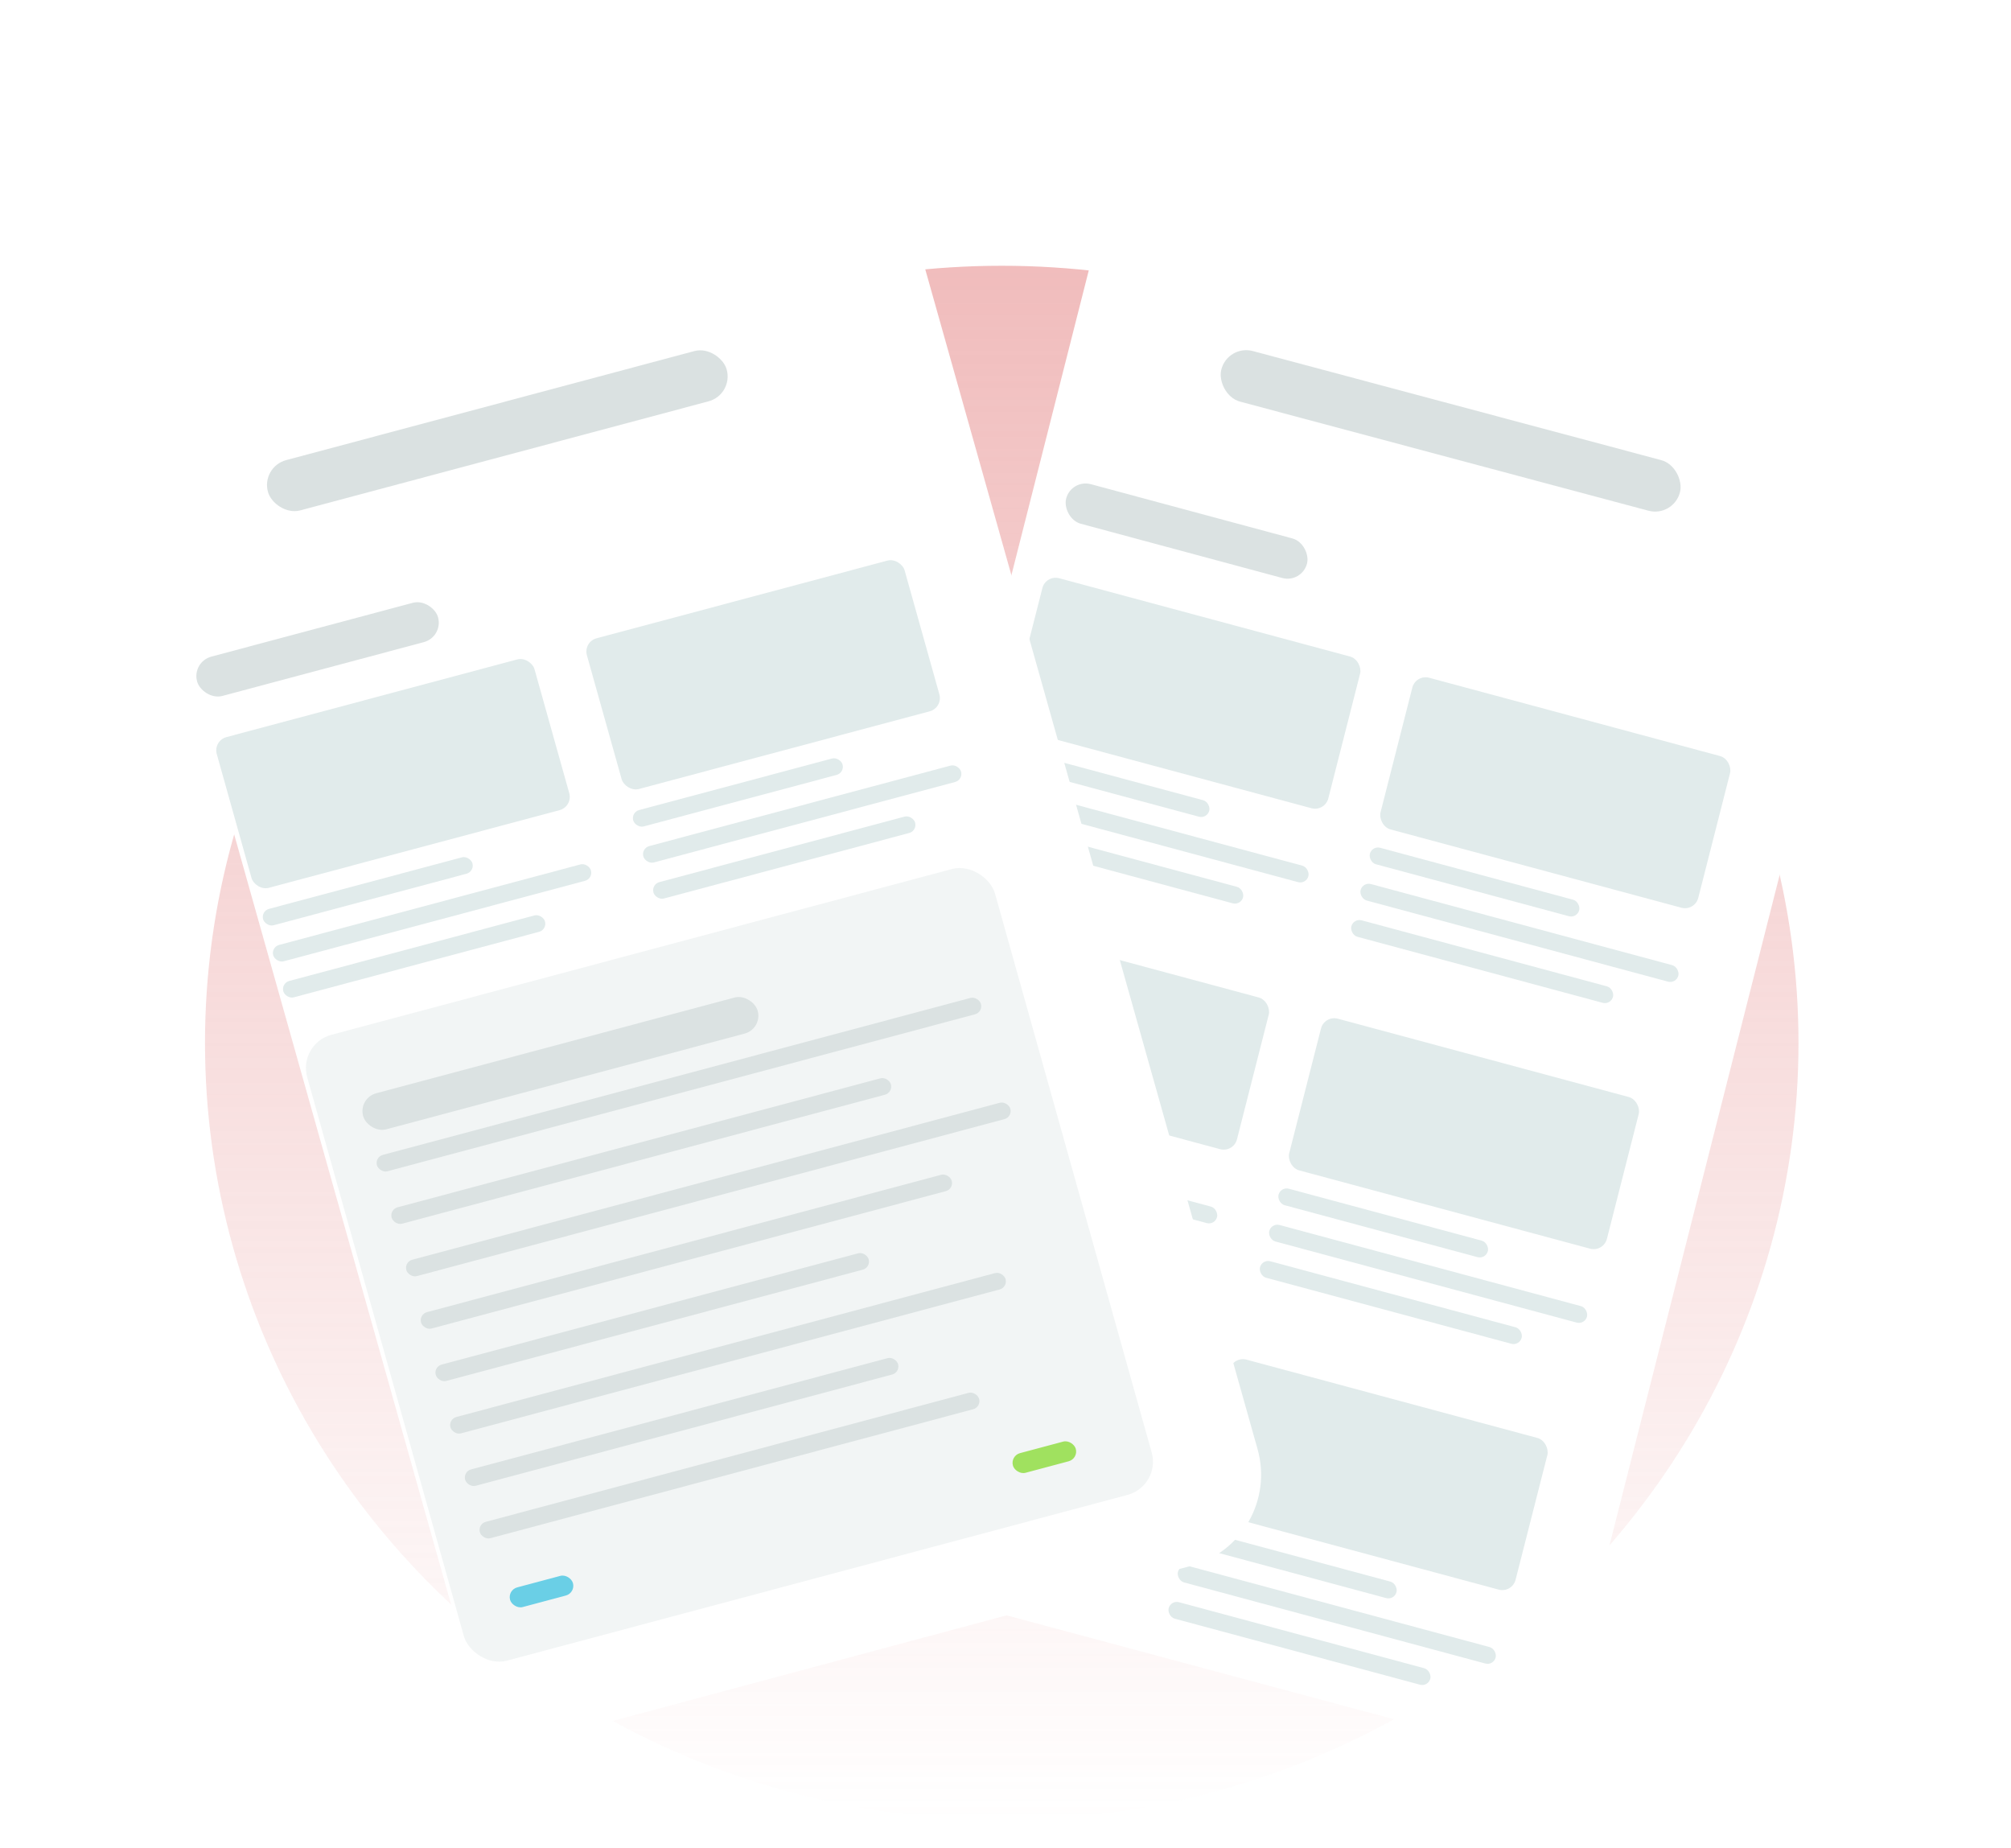 <svg width="578" height="531" viewBox="0 0 578 531" fill="none" xmlns="http://www.w3.org/2000/svg">
<ellipse opacity="0.5" cx="287.922" cy="299.687" rx="229" ry="223.313" fill="url(#paint0_linear_48_2895)"/>
<rect width="49.365" height="14.197" rx="7.099" transform="matrix(0.966 0.259 -0.246 0.969 403.39 75.599)" fill="#DDDDDD"/>
<g filter="url(#filter0_d_48_2895)">
<rect width="235.212" height="434.435" rx="27.525" transform="matrix(0.966 0.259 -0.246 0.969 316.431 40.541)" fill="white"/>
</g>
<rect width="94.535" height="44.983" rx="4" transform="matrix(0.966 0.26 -0.247 0.969 300.586 165.136)" fill="#E1EBEB"/>
<rect width="62.282" height="4.889" rx="2.445" transform="matrix(0.966 0.26 -0.247 0.969 288.001 214.403)" fill="#E1EBEB"/>
<rect width="94.535" height="4.889" rx="2.445" transform="matrix(0.966 0.26 -0.247 0.969 285.339 224.825)" fill="#E1EBEB"/>
<rect width="77.853" height="4.889" rx="2.445" transform="matrix(0.966 0.26 -0.247 0.969 282.676 235.247)" fill="#E1EBEB"/>
<rect width="94.535" height="44.983" rx="4" transform="matrix(0.966 0.26 -0.247 0.969 406.915 193.731)" fill="#E1EBEB"/>
<rect width="62.282" height="4.889" rx="2.445" transform="matrix(0.966 0.26 -0.247 0.969 394.33 242.998)" fill="#E1EBEB"/>
<rect width="94.535" height="4.889" rx="2.445" transform="matrix(0.966 0.26 -0.247 0.969 391.668 253.42)" fill="#E1EBEB"/>
<rect width="77.853" height="4.889" rx="2.445" transform="matrix(0.966 0.26 -0.247 0.969 389.006 263.842)" fill="#E1EBEB"/>
<rect width="94.535" height="44.983" rx="4" transform="matrix(0.966 0.26 -0.247 0.969 274.333 263.114)" fill="#E1EBEB"/>
<rect width="62.282" height="4.889" rx="2.445" transform="matrix(0.966 0.26 -0.247 0.969 261.748 312.381)" fill="#E1EBEB"/>
<rect width="94.535" height="4.889" rx="2.445" transform="matrix(0.966 0.26 -0.247 0.969 259.085 322.803)" fill="#E1EBEB"/>
<rect width="77.853" height="4.889" rx="2.445" transform="matrix(0.966 0.26 -0.247 0.969 256.423 333.225)" fill="#E1EBEB"/>
<rect width="94.535" height="44.983" rx="4" transform="matrix(0.966 0.26 -0.247 0.969 380.662 291.709)" fill="#E1EBEB"/>
<rect width="62.282" height="4.889" rx="2.445" transform="matrix(0.966 0.26 -0.247 0.969 368.077 340.976)" fill="#E1EBEB"/>
<rect width="94.535" height="4.889" rx="2.445" transform="matrix(0.966 0.26 -0.247 0.969 365.415 351.398)" fill="#E1EBEB"/>
<rect width="77.853" height="4.889" rx="2.445" transform="matrix(0.966 0.26 -0.247 0.969 362.753 361.82)" fill="#E1EBEB"/>
<rect width="94.535" height="44.983" rx="4" transform="matrix(0.966 0.26 -0.247 0.969 248.08 361.092)" fill="#E1EBEB"/>
<rect width="62.282" height="4.889" rx="2.445" transform="matrix(0.966 0.26 -0.247 0.969 235.495 410.359)" fill="#E1EBEB"/>
<rect width="94.535" height="4.889" rx="2.445" transform="matrix(0.966 0.26 -0.247 0.969 232.832 420.781)" fill="#E1EBEB"/>
<rect width="77.853" height="4.889" rx="2.445" transform="matrix(0.966 0.26 -0.247 0.969 230.17 431.203)" fill="#E1EBEB"/>
<rect width="94.535" height="44.983" rx="4" transform="matrix(0.966 0.26 -0.247 0.969 354.409 389.687)" fill="#E1EBEB"/>
<rect width="62.282" height="4.889" rx="2.445" transform="matrix(0.966 0.26 -0.247 0.969 341.824 438.954)" fill="#E1EBEB"/>
<rect width="94.535" height="4.889" rx="2.445" transform="matrix(0.966 0.26 -0.247 0.969 339.162 449.375)" fill="#E1EBEB"/>
<rect width="77.853" height="4.889" rx="2.445" transform="matrix(0.966 0.26 -0.247 0.969 336.5 459.797)" fill="#E1EBEB"/>
<rect width="71.676" height="11.735" rx="5.867" transform="matrix(0.966 0.26 -0.247 0.969 307.875 137.618)" fill="#DBE2E2"/>
<rect opacity="0.5" width="136.477" height="15" rx="7.5" transform="matrix(0.966 0.258 -0.245 0.969 352.864 98.951)" fill="#B6C5C5"/>
<rect width="49.365" height="14.197" rx="7.099" transform="matrix(0.966 -0.259 0.271 0.962 106.783 88.742)" fill="#DDDDDD"/>
<g filter="url(#filter1_d_48_2895)">
<rect width="235.212" height="434.435" rx="27.525" transform="matrix(0.966 -0.259 0.271 0.962 13.945 101.86)" fill="white"/>
</g>
<rect width="94.535" height="44.983" rx="4" transform="matrix(0.966 -0.258 0.27 0.963 61.227 212.856)" fill="#E1EBEB"/>
<rect width="62.282" height="4.889" rx="2.445" transform="matrix(0.966 -0.258 0.27 0.963 74.961 261.815)" fill="#E1EBEB"/>
<rect width="94.535" height="4.889" rx="2.445" transform="matrix(0.966 -0.258 0.27 0.963 77.867 272.172)" fill="#E1EBEB"/>
<rect width="77.853" height="4.889" rx="2.445" transform="matrix(0.966 -0.258 0.27 0.963 80.772 282.529)" fill="#E1EBEB"/>
<rect width="94.535" height="44.983" rx="4" transform="matrix(0.966 -0.258 0.27 0.963 167.608 184.456)" fill="#E1EBEB"/>
<rect width="62.282" height="4.889" rx="2.445" transform="matrix(0.966 -0.258 0.27 0.963 181.342 233.415)" fill="#E1EBEB"/>
<rect width="94.535" height="4.889" rx="2.445" transform="matrix(0.966 -0.258 0.27 0.963 184.248 243.771)" fill="#E1EBEB"/>
<rect width="77.853" height="4.889" rx="2.445" transform="matrix(0.966 -0.258 0.27 0.963 187.153 254.128)" fill="#E1EBEB"/>
<rect width="71.676" height="11.735" rx="5.867" transform="matrix(0.966 -0.258 0.27 0.963 55.074 190.21)" fill="#DBE2E2"/>
<rect opacity="0.5" width="136.477" height="15" rx="7.5" transform="matrix(0.966 -0.258 0.27 0.963 75 134.162)" fill="#B6C5C5"/>
<rect width="204.641" height="186.775" rx="10" transform="matrix(0.966 -0.258 0.27 0.963 85.599 299.95)" fill="#F2F5F5"/>
<rect width="18.698" height="5.867" rx="2.934" transform="matrix(0.966 -0.258 0.27 0.963 145.818 456.931)" fill="#6ACFE6"/>
<rect width="18.698" height="5.867" rx="2.934" transform="matrix(0.966 -0.258 0.27 0.963 290.344 418.347)" fill="#A0E15F"/>
<rect width="117.383" height="10.757" rx="5.378" transform="matrix(0.966 -0.258 0.27 0.963 102.925 315.565)" fill="#DBE2E2"/>
<rect width="179.71" height="4.889" rx="2.445" transform="matrix(0.966 -0.258 0.27 0.963 107.679 332.512)" fill="#DBE2E2"/>
<rect width="179.71" height="4.889" rx="2.445" transform="matrix(0.966 -0.258 0.27 0.963 116.131 362.641)" fill="#DBE2E2"/>
<rect width="128.81" height="4.889" rx="2.445" transform="matrix(0.966 -0.258 0.27 0.963 124.583 392.769)" fill="#DBE2E2"/>
<rect width="128.81" height="4.889" rx="2.445" transform="matrix(0.966 -0.258 0.27 0.963 133.035 422.898)" fill="#DBE2E2"/>
<rect width="148.546" height="4.889" rx="2.445" transform="matrix(0.966 -0.258 0.27 0.963 111.905 347.577)" fill="#DBE2E2"/>
<rect width="157.896" height="4.889" rx="2.445" transform="matrix(0.966 -0.258 0.27 0.963 120.357 377.705)" fill="#DBE2E2"/>
<rect width="165.167" height="4.889" rx="2.445" transform="matrix(0.966 -0.258 0.27 0.963 128.809 407.834)" fill="#DBE2E2"/>
<rect width="148.546" height="4.889" rx="2.445" transform="matrix(0.966 -0.258 0.27 0.963 137.261 437.963)" fill="#DBE2E2"/>
<defs>
<filter id="filter0_d_48_2895" x="195.367" y="0.723" width="382.34" height="529.569" filterUnits="userSpaceOnUse" color-interpolation-filters="sRGB">
<feFlood flood-opacity="0" result="BackgroundImageFix"/>
<feColorMatrix in="SourceAlpha" type="matrix" values="0 0 0 0 0 0 0 0 0 0 0 0 0 0 0 0 0 0 127 0" result="hardAlpha"/>
<feOffset dx="10" dy="-16"/>
<feGaussianBlur stdDeviation="15"/>
<feComposite in2="hardAlpha" operator="out"/>
<feColorMatrix type="matrix" values="0 0 0 0 0.047 0 0 0 0 0.09 0 0 0 0 0.09 0 0 0 0.05 0"/>
<feBlend mode="normal" in2="BackgroundImageFix" result="effect1_dropShadow_48_2895"/>
<feBlend mode="normal" in="SourceGraphic" in2="effect1_dropShadow_48_2895" result="shape"/>
</filter>
<filter id="filter1_d_48_2895" x="0.377" y="1.159" width="392.209" height="526.663" filterUnits="userSpaceOnUse" color-interpolation-filters="sRGB">
<feFlood flood-opacity="0" result="BackgroundImageFix"/>
<feColorMatrix in="SourceAlpha" type="matrix" values="0 0 0 0 0 0 0 0 0 0 0 0 0 0 0 0 0 0 127 0" result="hardAlpha"/>
<feOffset dx="10" dy="-16"/>
<feGaussianBlur stdDeviation="15"/>
<feComposite in2="hardAlpha" operator="out"/>
<feColorMatrix type="matrix" values="0 0 0 0 0.047 0 0 0 0 0.09 0 0 0 0 0.09 0 0 0 0.05 0"/>
<feBlend mode="normal" in2="BackgroundImageFix" result="effect1_dropShadow_48_2895"/>
<feBlend mode="normal" in="SourceGraphic" in2="effect1_dropShadow_48_2895" result="shape"/>
</filter>
<linearGradient id="paint0_linear_48_2895" x1="287.922" y1="76.374" x2="287.922" y2="523" gradientUnits="userSpaceOnUse">
<stop stop-color="#E27A7A"/>
<stop offset="1" stop-color="#E27A7A" stop-opacity="0"/>
</linearGradient>
</defs>
</svg>
